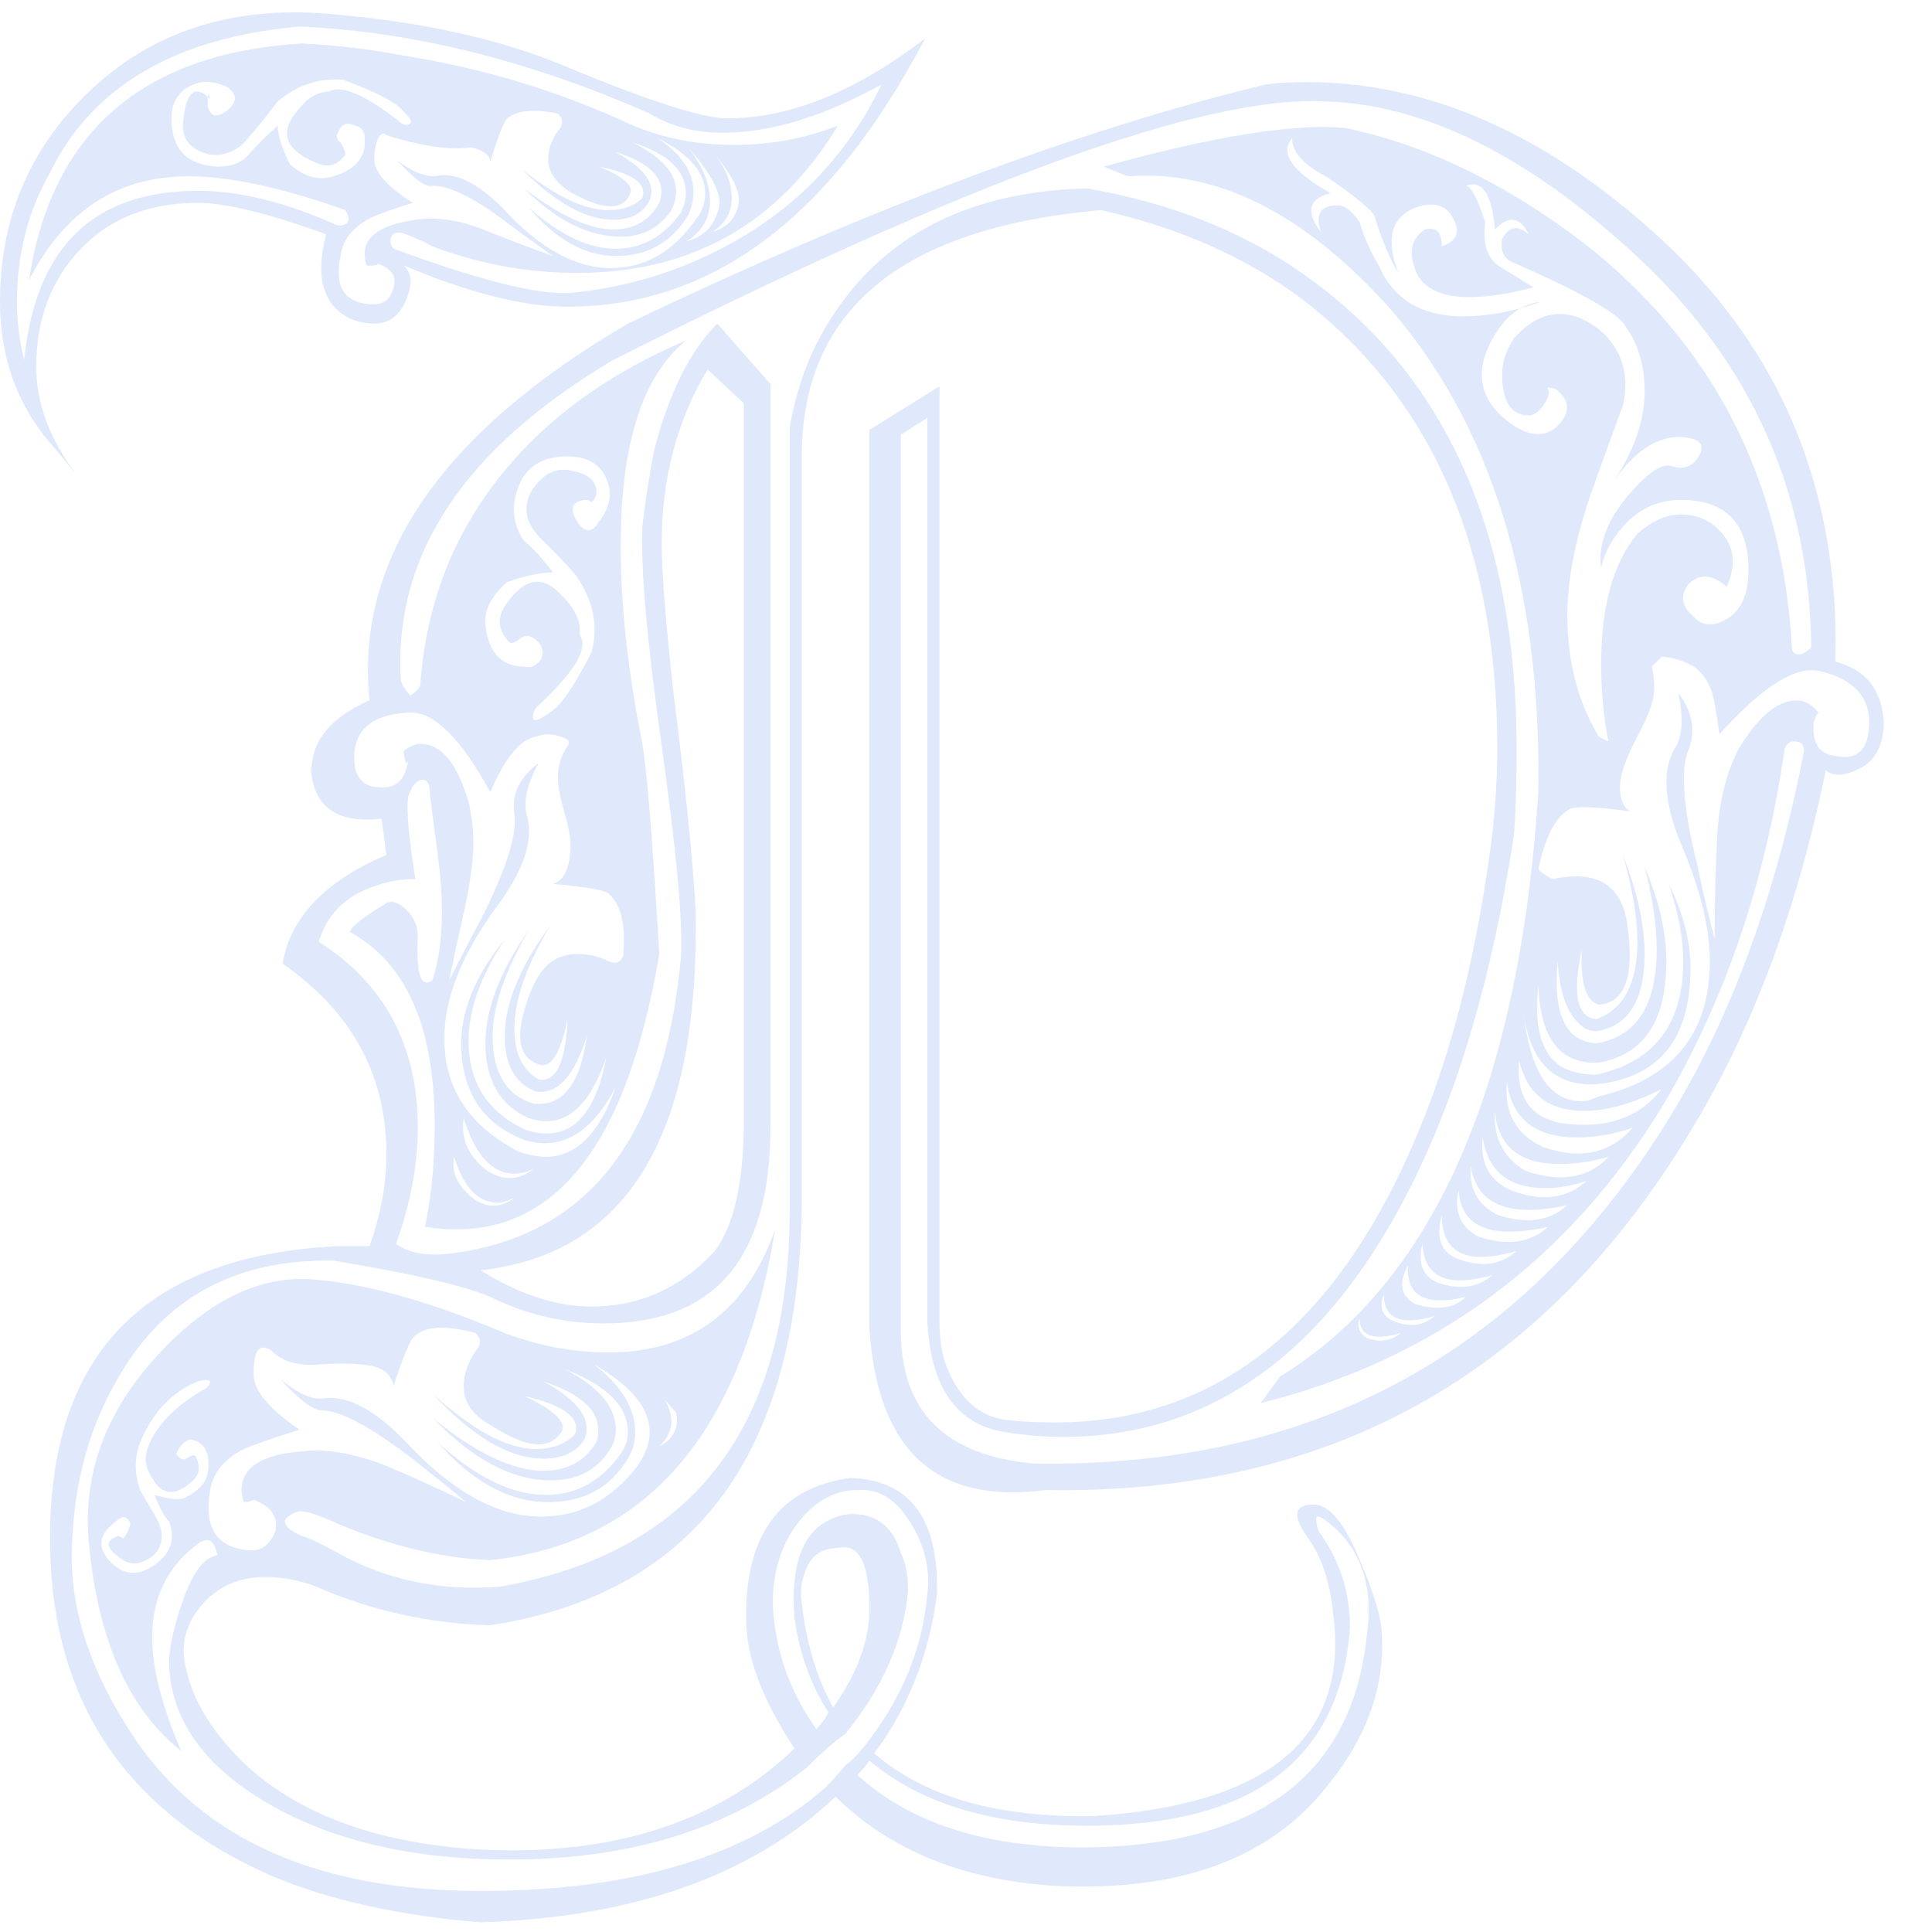 <?xml version="1.0"?>
<svg xmlns="http://www.w3.org/2000/svg" width="320" height="320" viewBox="0,0,320,320">
<g><path fill="#5F94ED" opacity="0.2" d="m 153.2 6.4 0 0 C 137.7 36 118 50.8 94 50.8 86.5 50.8 77.2 48.4 66 43.6 l 0.4 0 c 1.6 1.1 2 2.8 1.2 5.2 -1.1 3.2 -2.9 4.8 -5.6 4.8 -1.3 0 -2.7 -0.3 -4 -0.8 -3.2 -1.6 -4.8 -4.4 -4.8 -8.4 l 0 0 c -0 -1.6 0.3 -3.5 0.8 -5.6 -9.6 -3.5 -16.7 -5.2 -21.2 -5.2 -8 0 -14.5 2.5 -19.4 7.6 -4.9 5.1 -7.4 11.6 -7.4 19.6 -0 6.1 2.3 12.1 6.8 18 L 9.2 74.4 C 3.1 67.7 0 59.6 0 50 0 35.6 5.3 23.7 15.8 14.2 26.3 4.7 39.6 0.8 55.6 2.4 70.3 3.7 82.8 6.5 93.2 10.8 c 14.1 5.9 23.2 8.8 27.2 8.8 10.4 0 21.3 -4.4 32.8 -13.2 z m 56.4 7.6 c 2.1 -0.3 4.4 -0.4 6.8 -0.4 19.2 0 37.7 7.7 55.6 23.2 22.1 18.9 32.8 43.2 32 72.8 l 0 0 c 5.1 1.3 7.7 4.7 8 10 -0 3.7 -1.3 6.3 -3.8 7.6 -2.5 1.3 -4.5 1.5 -5.8 0.4 l 0 0 c -4.8 23.5 -12.4 43.6 -22.8 60.4 -24.3 40 -59.7 59.6 -106.4 58.8 -18.1 2.4 -27.9 -6.5 -29.2 -26.8 l 0 -148.8 11.6 -7.2 0 154.8 c -0 2.9 0.4 5.5 1.2 7.6 2.1 5.3 5.5 8.3 10 8.8 2.7 0.3 5.3 0.4 8 0.4 26.9 0 47.1 -16.3 60.4 -48.8 5.6 -13.6 9.6 -29.9 12 -48.8 0.5 -4.8 0.8 -9.5 0.8 -14 -0 -33.3 -10.9 -58.3 -32.8 -74.8 -9.1 -6.7 -20 -11.5 -32.8 -14.4 l 0 0 c -33.1 2.9 -49.6 16.5 -49.6 40.8 l 0 122.4 c -0 42.1 -17.2 65.9 -51.6 71.2 -10.1 -0.3 -19.7 -2.4 -28.8 -6.4 -2.9 -1.1 -5.7 -1.6 -8.4 -1.6 -4 0 -7.3 1.3 -9.8 3.8 -2.5 2.5 -3.8 5.4 -3.8 8.6 0.5 6.4 4 12.7 10.4 18.8 9.3 8.5 22.7 13.2 40 14 21.3 0.8 38.3 -4.8 50.8 -16.8 -5.3 -8 -8 -15.1 -8 -21.2 -0.3 -14.1 5.5 -22 17.2 -23.6 9.9 0.3 14.7 6.7 14.4 19.2 -1.3 10.1 -4.8 18.9 -10.4 26.4 8.3 7.2 20.4 10.7 36.4 10.4 29.1 -1.9 42.3 -13.1 39.6 -33.6 -0.5 -5.3 -2 -9.6 -4.4 -12.8 -2.4 -3.5 -2 -5.2 1.2 -5.2 2.4 0 4.8 2.7 7.2 8.2 2.4 5.5 3.7 9.5 4 12.2 0.8 9.1 -2.1 17.7 -8.8 26 -9.3 12 -24.1 17.6 -44.4 16.8 -15.5 -0.8 -27.9 -5.7 -37.2 -14.8 C 124.5 310.7 104.9 317.6 79.6 318.4 66.3 317.3 54.8 314.8 45.2 310.8 22 300.7 9.7 283.5 8.4 259.2 6.8 225.6 22.7 208 56 206.4 l 5.2 0 c 1.9 -5.3 2.8 -10.4 2.8 -15.2 -0 -13.1 -5.7 -23.6 -17.2 -31.6 1.3 -7.7 7.1 -13.7 17.2 -18 l -0.8 -6 c -6.9 0.8 -10.8 -1.6 -11.6 -7.2 -0.3 -5.3 2.9 -9.5 9.6 -12.4 C 58.8 92.5 73.1 71.7 104 53.6 143.5 34.7 178.7 21.5 209.6 14 z m 89.2 110.4 c -0 -1.1 -0.5 -1.6 -1.6 -1.6 -0.8 0 -1.3 0.4 -1.6 1.2 -3.2 22.1 -9.9 41.7 -20 58.8 -15.7 25.9 -38 42.4 -66.8 49.6 l 3.2 -4.4 c 25.3 -15.5 39.6 -47.7 42.8 -96.8 C 255.3 96.8 246.9 69.9 229.6 50.4 215.7 35.2 201.5 28.1 186.8 29.2 l -4 -1.6 c 18.4 -5.1 31.7 -7.2 40 -6.4 13.1 2.7 26.1 8.9 39.2 18.8 21.6 16.8 33.2 39.2 34.8 67.2 -0 0.8 0.4 1.2 1.2 1.2 0.5 0 1.2 -0.4 2 -1.2 C 299.7 80.5 289.2 58.1 268.4 40 251.6 25.1 235.3 17.3 219.6 16.8 199.6 15.7 160.3 30 101.6 59.6 76.8 74.3 65.1 92 66.4 112.8 c 0.3 0.8 0.8 1.6 1.6 2.4 0.5 -0.3 1.1 -0.8 1.6 -1.6 0.5 -7.7 2.3 -14.9 5.2 -21.6 7.2 -15.7 20.1 -27.6 38.8 -35.6 -7.2 5.9 -10.8 17.2 -10.8 34 -0 9.9 1.2 20.8 3.6 32.8 0.8 4.8 1.7 16.4 2.8 34.8 -5.6 33.3 -18.5 48.4 -38.8 45.2 1.1 -5.3 1.6 -10.9 1.6 -16.8 -0 -16.3 -4.7 -26.9 -14 -32 -0 -0.8 2 -2.4 6 -4.8 0.8 -0.5 1.9 -0.2 3.2 1 1.3 1.2 2 2.7 2 4.6 -0.3 6.1 0.5 8.5 2.4 7.2 1.6 -4.8 2 -10.9 1.2 -18.4 -0.5 -4.3 -1.1 -8.4 -1.6 -12.4 -0 -1.9 -0.5 -2.7 -1.6 -2.4 -0.8 0.3 -1.5 1.2 -2 2.8 -0.3 2.1 0.1 6.7 1.2 13.6 -2.4 0 -4.7 0.4 -6.8 1.2 -4.8 1.6 -7.9 4.7 -9.2 9.2 10.9 6.9 16.4 17.2 16.4 30.8 -0 6.1 -1.2 12.5 -3.6 19.2 2.1 1.6 5.2 2.1 9.2 1.6 22.7 -2.9 35.3 -19.3 38 -49.2 0.3 -6.1 -0.8 -17.7 -3.2 -34.8 -2.4 -17.1 -3.5 -29.2 -3.2 -36.4 0.5 -4.5 1.2 -8.8 2 -12.8 2.4 -9.3 5.9 -16.3 10.4 -20.8 l 8.8 10 0 123.2 c -0 21.6 -9.2 32.4 -27.6 32.4 -6.7 0 -12.9 -1.5 -18.8 -4.4 -4.5 -1.9 -13.2 -3.9 -26 -6 -16.8 -0.3 -28.9 6.7 -36.4 20.8 -4 7.2 -6.3 15.5 -6.8 24.8 -0.8 10.1 2.1 20.5 8.8 31.2 11.2 18.4 30.8 27.6 58.8 27.6 25.1 0 44.1 -5.7 57.2 -17.2 0.8 -0.8 1.9 -2 3.2 -3.6 0.8 -0.5 1.9 -1.6 3.2 -3.2 6.1 -7.7 9.6 -16.1 10.4 -25.2 0.5 -4 -0.4 -7.9 -2.8 -11.8 -2.4 -3.9 -5.3 -5.7 -8.8 -5.4 -3.7 0 -7 1.8 -9.8 5.4 -2.8 3.6 -4.2 8.1 -4.2 13.4 0.3 7.5 2.7 14.4 7.2 20.8 0.8 -0.8 1.5 -1.7 2 -2.8 -2.9 -4.5 -4.8 -9.7 -5.6 -15.6 -0.8 -10.4 2.1 -16.1 8.8 -17.2 4.5 -0.3 7.5 1.9 8.8 6.4 0.8 1.6 1.2 3.7 1.2 6.4 -0.8 8.3 -4.3 16.1 -10.4 23.6 -1.9 1.3 -4 3.2 -6.4 5.6 -12.8 10.1 -29.2 15.2 -49.2 15.2 -16.5 0 -30.3 -3.3 -41.2 -10 -9.9 -6.1 -14.9 -13.6 -15.2 -22.4 -0 -2.7 0.8 -6.3 2.4 -10.8 1.6 -4.5 3.5 -6.9 5.6 -7.2 -0.5 -2.7 -1.7 -3.2 -3.6 -1.6 -4.8 3.7 -7.2 8.8 -7.2 15.2 -0 5.1 1.6 11.3 4.8 18.8 -8.5 -6.7 -13.6 -17.9 -15.2 -33.6 -1.3 -11.5 2.3 -22 11 -31.6 8.7 -9.6 17.7 -13.9 27 -12.8 8.5 0.8 18.8 3.7 30.8 8.8 5.6 2.1 11.3 3.2 17.2 3.2 13.6 0 22.8 -6.8 27.6 -20.4 -5.6 33.9 -21.3 52.1 -47.2 54.8 -8 -0.3 -16.4 -2.3 -25.2 -6 -3.5 -1.6 -5.7 -2.3 -6.8 -2 -1.3 0.5 -2 1.1 -2 1.6 -0 0.8 0.9 1.6 2.8 2.4 1.1 0.3 2.8 1.1 5.2 2.4 8.3 4.8 17.5 6.8 27.6 6 32 -5.6 48 -26.4 48 -62.4 l 0 -129.6 c 1.3 -7.5 3.9 -13.9 7.6 -19.2 8.8 -13.1 22.7 -19.9 41.6 -20.4 13.9 2.4 25.7 7.1 35.6 14 23.7 16.5 35.6 42.8 35.6 78.8 -0 4.5 -0.1 9.2 -0.4 14 -2.9 19.2 -7.3 35.9 -13.2 50 -14.1 33.3 -34.7 50 -61.6 50 -3.2 0 -6.4 -0.3 -9.6 -0.8 -8 -1.3 -12.3 -7.5 -12.8 -18.4 l 0 -149.6 -4.4 2.8 0 148.4 c -0 13.3 7.3 20.7 22 22 46.7 0.8 82 -18.7 106 -58.4 9.9 -16.5 17.1 -36.4 21.6 -59.6 z M 255.2 50 c -2.9 0.3 -5.3 1.9 -7.2 4.8 -4 6.1 -3.3 11.2 2 15.2 3.7 2.7 6.7 2.5 8.8 -0.4 1.3 -1.9 0.9 -3.6 -1.2 -5.2 -1.1 -0.3 -1.5 -0.3 -1.2 0 0.3 0.8 0 1.7 -0.8 2.8 -0.8 1.1 -1.6 1.6 -2.4 1.6 -2.9 0 -4.4 -2.3 -4.4 -6.8 -0 -2.1 0.7 -4.1 2 -6 2.4 -2.7 4.9 -4 7.6 -4 2.4 0 4.8 1.1 7.2 3.2 3.2 3.2 4.3 7.2 3.2 12 -1.6 4.3 -3.2 8.7 -4.8 13.2 -2.9 8 -4.4 15.2 -4.4 21.6 -0 7.5 1.7 14.1 5.2 20 l 1.6 0.8 c -0.8 -4 -1.2 -8.3 -1.2 -12.8 -0 -9.6 2 -16.8 6 -21.6 2.4 -2.1 4.8 -3.2 7.2 -3.2 1.9 0 3.6 0.5 5.2 1.6 3.5 2.7 4.3 6.1 2.4 10.4 -2.4 -2.1 -4.5 -2.3 -6.4 -0.4 -1.3 1.9 -1.1 3.6 0.8 5.2 1.6 1.9 3.7 1.9 6.4 0 1.9 -1.6 2.8 -4.1 2.8 -7.6 -0 -7.7 -3.7 -11.6 -11.2 -11.6 -4.8 0 -8.7 2.4 -11.6 7.2 -0.8 1.3 -1.3 2.7 -1.6 4 -0.5 -3.7 0.9 -7.6 4.2 -11.6 3.3 -4 5.8 -5.7 7.4 -5.2 1.6 0.5 2.9 0.3 4 -0.8 1.9 -2.4 1.2 -3.7 -2 -4 -4.3 -0.3 -8.3 2.4 -12 8 3.7 -5.3 5.6 -10.5 5.6 -15.6 -0 -4.3 -1.1 -7.9 -3.2 -10.8 -1.1 -2.1 -7.5 -5.7 -19.2 -10.8 -1.1 -0.8 -1.5 -2 -1.2 -3.6 1.1 -2.1 2.5 -2.4 4.4 -0.8 -0.8 -1.6 -1.7 -2.4 -2.8 -2.4 -0.8 0 -1.7 0.5 -2.8 1.6 -0.5 -5.9 -2.1 -8.3 -4.8 -7.2 0.8 0 1.9 2 3.2 6 -0.5 3.7 0.4 6.3 2.8 7.6 1.3 0.8 3.1 1.9 5.2 3.2 -10.4 2.7 -16.8 2 -19.2 -2 -1.6 -3.5 -1.2 -6 1.2 -7.6 1.9 -0.5 2.8 0.4 2.8 2.8 2.4 -0.8 3.1 -2.3 2 -4.4 -1.1 -2.4 -3.2 -3.1 -6.4 -2 -4 1.6 -4.9 5.2 -2.8 10.8 -1.3 -2.1 -2.7 -5.3 -4 -9.6 -1.3 -1.6 -4 -3.7 -8 -6.4 -3.7 -1.9 -5.6 -4 -5.6 -6.4 -0.5 0.8 -0.8 1.5 -0.8 2 -0 2.1 2.4 4.5 7.2 7.2 -2.1 0.5 -3.2 1.5 -3.2 2.8 -0 1.1 0.5 2.3 1.6 3.6 -0.3 -0.8 -0.4 -1.5 -0.4 -2 -0 -1.6 1.1 -2.4 3.2 -2.4 1.1 0 2.3 0.9 3.6 2.8 0.8 2.7 1.9 5.1 3.2 7.2 2.4 5.6 7.1 8.4 14 8.4 4 0 8.3 -0.8 12.8 -2.4 z m 54.4 69.6 c -0 -4.3 -2.7 -7.1 -8 -8.4 -4 -1.1 -9.6 2.4 -16.8 10.4 -0.5 -3.5 -0.9 -5.7 -1.2 -6.8 -0.8 -2.4 -2.1 -4 -3.8 -4.8 -1.7 -0.8 -3.3 -1.2 -4.6 -1.2 -0.5 0.5 -1.1 1.1 -1.6 1.6 0.3 1.3 0.4 2.5 0.4 3.6 -0 1.9 -0.9 4.4 -2.6 7.6 -1.7 3.2 -2.7 5.7 -3 7.6 -0.3 2.7 0.3 4.4 1.6 5.2 -5.6 -0.8 -8.9 -0.9 -10 -0.4 -2.4 1.3 -4.1 4.7 -5.2 10 0.5 0.5 1.3 1.1 2.4 1.6 7.5 -1.6 11.6 1.1 12.4 8 1.1 8.3 -0.5 12.5 -4.8 12.8 -2.1 -0.5 -3.1 -3.6 -2.8 -9.2 -1.6 7.5 -0.8 11.3 2.4 11.6 4.5 -1.6 6.8 -5.9 6.8 -12.8 -0 -4 -0.8 -8.8 -2.4 -14.4 2.4 6.1 3.6 11.6 3.6 16.4 -0 7.7 -2.7 12 -8 12.8 -1.1 0 -2 -0.4 -2.8 -1.2 -2.1 -1.9 -3.3 -5.3 -3.6 -10.4 -0.8 8.8 1.3 13.3 6.4 13.6 6.7 -1.1 10 -6.3 10 -15.6 -0 -4 -0.7 -8.5 -2 -13.6 2.4 5.6 3.6 10.8 3.6 15.6 -0 9.9 -3.7 15.5 -11.2 16.8 -6.4 0.3 -9.7 -4 -10 -12.8 -0.8 6.9 0.5 11.5 4 13.6 1.6 0.8 3.5 1.2 5.6 1.2 9.6 -2.1 14.4 -8.4 14.4 -18.8 -0 -3.7 -0.8 -8 -2.4 -12.8 2.4 4.8 3.6 9.5 3.6 14 -0 11.7 -5.2 18.1 -15.6 19.2 -6.9 0.3 -10.9 -3.6 -12 -11.6 1.1 9.6 4.3 14.4 9.6 14.4 0.8 0 1.7 -0.3 2.8 -0.8 12.3 -2.9 18.4 -10.4 18.4 -22.4 -0 -5.3 -1.5 -11.7 -4.6 -19 -3.1 -7.3 -3.4 -12.9 -1 -16.6 1.1 -1.9 1.2 -4.8 0.4 -8.8 2.4 3.2 2.9 6.4 1.6 9.6 -1.3 3.2 -0.8 9.6 1.6 19.2 0.3 1.6 1.2 5.6 2.8 12 -0 -5.3 0.1 -10.9 0.4 -16.8 0.3 -5.9 1.5 -10.8 3.6 -14.8 3.2 -5.3 6.4 -8 9.6 -8 1.3 0 2.5 0.7 3.6 2 -0.3 0.3 -0.5 0.8 -0.8 1.6 -0.3 3.5 0.9 5.3 3.6 5.6 3.7 0.8 5.6 -1.1 5.6 -5.6 z M 122.4 33.2 c -0 -1.9 -1.3 -4.4 -4 -7.6 1.9 2.4 2.8 4.8 2.8 7.2 -0 2.4 -1.1 4.3 -3.2 5.6 2.7 -0.8 4.1 -2.5 4.4 -5.2 z m -3.2 0.4 c -0 -2.1 -1.7 -5.2 -5.2 -9.2 2.4 3.2 3.6 6.1 3.6 8.8 -0 2.9 -1.3 5.2 -4 6.8 3.2 -0.8 5.1 -2.9 5.6 -6.4 z m 156 146.8 c -4.8 2.4 -9.1 3.6 -12.8 3.6 -5.9 0 -9.5 -2.8 -10.8 -8.4 -0.5 5.9 1.7 9.3 6.8 10.4 7.5 1.1 13.1 -0.8 16.8 -5.6 z m -4.8 6.4 c -3.2 1.1 -6.3 1.6 -9.2 1.6 -6.9 0 -10.8 -3.1 -11.6 -9.2 -0.5 5.1 1.5 8.7 6 10.8 6.1 2.1 11.1 1.1 14.8 -3.2 z m -4 4.8 c -2.7 0.8 -5.3 1.2 -8 1.2 -6.7 0 -10.3 -2.9 -10.8 -8.8 -0.3 4.5 1.5 7.9 5.2 10 5.9 1.9 10.4 1.1 13.6 -2.4 z m -3.6 4 c -2.4 0.8 -4.7 1.2 -6.8 1.2 -6.1 0 -9.6 -2.8 -10.4 -8.4 -0.5 4.3 1.1 7.2 4.8 8.8 5.1 1.9 9.2 1.3 12.4 -1.6 z m -3.2 4 c -2.1 0.5 -4.3 0.8 -6.4 0.8 -5.6 0 -8.8 -2.4 -9.6 -7.2 -0.3 3.7 1.2 6.4 4.4 8 4.8 1.6 8.7 1.1 11.6 -1.6 z M 115.2 36.4 c 1.1 -1.3 1.6 -2.8 1.6 -4.4 -0 -3.5 -2.7 -6.5 -8 -9.2 5.6 3.7 7.3 8 5.2 12.8 -2.7 4.5 -6.7 6.8 -12 6.8 -5.1 0 -9.9 -2.7 -14.4 -8 5.1 4.5 9.9 6.8 14.4 6.8 4.3 0 7.9 -2 10.8 -6 0.5 -1.1 0.8 -2.1 0.8 -3.2 -0 -3.7 -2.9 -6.5 -8.8 -8.4 6.4 3.2 8.5 6.9 6.4 11.2 -1.9 2.9 -4.7 4.4 -8.4 4.4 -5.3 0 -10.7 -2.7 -16 -8 5.9 4.5 10.8 6.8 14.8 6.8 3.5 0 6 -1.5 7.6 -4.4 1.3 -3.7 -1.1 -6.5 -7.2 -8.4 4.8 2.7 6.7 5.3 5.6 8 -1.1 2.1 -3.1 3.2 -6 3.2 -4.5 0 -9.6 -2.8 -15.2 -8.4 5.6 4.5 10.4 6.8 14.4 6.8 2.4 0 4.3 -0.7 5.6 -2 0.8 -2.4 -1.6 -4.1 -7.2 -5.2 4 1.6 5.7 3.1 5.2 4.4 -1.1 2.9 -4.3 2.9 -9.6 0 -2.7 -1.6 -4 -3.5 -4 -5.6 -0 -1.9 0.7 -3.6 2 -5.2 0.5 -0.8 0.4 -1.6 -0.4 -2.4 -4 -0.8 -6.8 -0.5 -8.4 0.8 -0.5 0.5 -1.5 2.9 -2.8 7.2 -0 -1.1 -1.1 -1.9 -3.2 -2.4 -3.2 0.5 -7.9 -0.1 -14 -2 -0.5 -0.5 -1 -0.3 -1.4 0.6 -0.4 0.9 -0.6 2.1 -0.6 3.4 -0 2.1 2.1 4.5 6.4 7.2 -4.3 1.3 -6.8 2.3 -7.6 2.8 -2.7 1.6 -4.1 3.6 -4.4 6 -1.1 5.3 0.8 8 5.6 8 1.6 0 2.7 -0.9 3.2 -2.8 0.5 -1.9 -0.4 -3.2 -2.8 -4 0.5 0.3 -0 0.4 -1.6 0.4 -0.3 -0.5 -0.4 -1.2 -0.4 -2 -0 -2.9 2.8 -4.8 8.4 -5.6 3.5 -0.5 7.2 -0 11.2 1.6 4 1.6 7.9 3.1 11.6 4.4 -2.7 -1.9 -5.1 -3.6 -7.2 -5.2 -5.9 -4.5 -10.3 -6.7 -13.2 -6.4 -1.1 0 -2.9 -1.5 -5.6 -4.4 2.4 1.9 4.5 2.8 6.4 2.8 3.2 -0.8 6.9 0.9 11.2 5.2 6.1 6.7 12.1 10 18 10 5.6 0 10.3 -2.7 14 -8 z M 256.4 203.2 c -2.1 0.5 -4.3 0.8 -6.4 0.8 -5.3 0 -8.1 -2.3 -8.4 -6.8 -0.8 3.5 0.3 6 3.2 7.6 4.8 1.6 8.7 1.1 11.6 -1.6 z M 146 14 c -9.6 5.3 -18.4 8 -26.4 8 -4.5 0 -8.5 -1.1 -12 -3.2 C 87.6 10 68.3 5.2 49.6 4.4 43.7 4.9 38.3 6 33.2 7.6 21.5 11.6 13.2 18.5 8.4 28.4 4.7 34.8 2.8 42 2.8 50 c -0 3.2 0.4 6.4 1.2 9.6 1.9 -18.7 11.5 -28 28.8 -28 6.9 0 14.5 1.9 22.8 5.6 0.8 0.3 1.5 0.1 2 -0.4 0.3 -0.5 0.1 -1.2 -0.4 -2 C 46.8 31.1 38.1 29.2 31.2 29.2 19.5 29.2 10.7 34.9 4.8 46.4 8.5 21.9 23.6 8.8 50 7.2 55.6 7.5 61.2 8.1 66.8 9.2 80.1 11.3 92.5 15.1 104 20.4 c 5.3 2.4 11.2 3.6 17.6 3.6 6.1 0 11.9 -1.1 17.2 -3.2 -9.9 16.3 -24.3 24.4 -43.2 24.4 -8.3 0 -16.3 -1.5 -24 -4.4 -0.8 -0.5 -2.3 -1.2 -4.4 -2 -1.1 -0.5 -1.9 -0.4 -2.4 0.4 -0.3 0.8 -0.1 1.5 0.4 2 15.2 5.6 25.3 8 30.4 7.2 6.9 -0.8 13.5 -2.5 19.6 -5.2 14.1 -6.1 24.4 -15.9 30.8 -29.2 z m 105.2 193.2 c -8.3 2.4 -12.4 0.4 -12.4 -6 -0.3 1.1 -0.4 2 -0.4 2.8 -0 2.1 0.9 3.6 2.8 4.4 4 1.6 7.3 1.2 10 -1.2 z m -4 4 c -7.5 2.1 -11.3 0.4 -11.6 -5.2 -0.8 3.2 0 5.3 2.4 6.4 3.7 1.3 6.8 0.9 9.2 -1.2 z M 68 20.4 c 0.3 -0.3 -0.3 -1.1 -1.6 -2.4 -1.3 -1.3 -4.5 -2.9 -9.6 -4.8 -4 -0.3 -7.6 0.9 -10.8 3.6 -1.6 2.1 -3.3 4.2 -5 6.2 -1.7 2 -3.8 2.9 -6.2 2.6 -3.5 -0.8 -4.9 -2.8 -4.4 -6 0.5 -4.5 2 -5.6 4.4 -3.2 -0.3 -1.3 -0.4 -0.9 -0.4 1.2 0.5 1.9 1.7 2 3.6 0.4 1.3 -1.3 1.2 -2.5 -0.4 -3.6 -2.4 -1.1 -4.5 -1.1 -6.4 0 -1.9 1.1 -2.8 2.8 -2.8 5.2 -0 5.1 2.5 7.7 7.6 8 2.4 0 4.1 -0.7 5.2 -2 1.1 -1.3 2.7 -2.9 4.8 -4.8 -0 1.6 0.7 3.7 2 6.4 2.4 2.1 4.8 2.8 7.2 2 3.7 -1.1 5.5 -3.2 5.2 -6.4 -0 -1.1 -0.5 -1.7 -1.6 -2 -1.1 -0.5 -1.9 -0.4 -2.4 0.4 -0.8 1.1 -0.8 1.9 0 2.4 0.5 0.8 0.8 1.5 0.8 2 -1.3 1.9 -3.1 2.3 -5.2 1.2 -4.8 -2.1 -5.7 -4.9 -2.8 -8.4 1.6 -2.1 3.3 -3.2 5.2 -3.2 0.5 -0.3 1.1 -0.4 1.6 -0.4 2.1 0 5.5 1.7 10 5.2 0.8 0.8 1.5 0.9 2 0.4 z M 242.8 214.8 c -6.7 1.6 -9.9 -0.1 -9.6 -5.2 -1.6 2.9 -1.2 5.1 1.2 6.4 3.7 1.1 6.5 0.7 8.4 -1.2 z m -5.2 3.2 c -5.6 1.6 -8.4 0.4 -8.4 -3.6 -0.8 2.1 -0.3 3.6 1.6 4.4 2.7 1.1 4.9 0.8 6.8 -0.8 z m -5.6 2.8 c -4.5 1.3 -6.8 0.5 -6.8 -2.4 -0.5 1.3 -0.1 2.4 1.2 3.2 2.1 0.8 4 0.5 5.6 -0.8 z M 99.2 86.4 c 1.9 -2.4 2.3 -4.8 1.2 -7.2 -1.1 -2.4 -3.2 -3.6 -6.4 -3.6 -5.1 0 -8 2.5 -8.8 7.6 -0.3 2.4 0.3 4.5 1.6 6.4 1.1 0.8 2.7 2.5 4.8 5.2 -1.9 0 -4.4 0.5 -7.6 1.6 -2.7 2.4 -3.9 4.8 -3.6 7.2 0.5 4.5 2.7 6.8 6.4 6.8 1.1 0.3 2 -0.1 2.8 -1.2 0.5 -1.1 0.3 -2.1 -0.6 -3 -0.9 -0.9 -1.8 -1.1 -2.6 -0.6 -1.1 0.8 -1.7 1.1 -2 0.8 -1.9 -1.9 -2.1 -3.9 -0.8 -6 3.2 -4.8 6.4 -5.3 9.6 -1.6 2.1 2.1 3.1 4.3 2.8 6.4 1.6 2.1 -0.8 6.1 -7.2 12 -0.5 0.8 -0.7 1.5 -0.4 2 0.3 0.3 1.3 -0.2 3 -1.4 1.7 -1.2 3.9 -4.5 6.6 -9.8 1.1 -4.3 0.3 -8.4 -2.4 -12.4 -0.3 -0.5 -2 -2.4 -5.2 -5.6 -2.1 -1.9 -3.2 -3.7 -3.2 -5.6 -0 -1.9 0.8 -3.5 2.4 -5 1.6 -1.5 3.3 -1.9 5.2 -1.4 2.7 0.5 4 1.7 4 3.6 -0 0.5 -0.3 1.1 -0.8 1.6 -0.3 -0.3 -0.7 -0.4 -1.2 -0.4 -2.1 0.3 -2.5 1.5 -1.2 3.6 1.3 1.9 2.5 1.9 3.6 0 z m 24 99.2 0 -118.8 -6 -5.6 c -5.1 8.5 -7.6 18.1 -7.6 28.8 -0 5.1 0.7 13.5 2 25.2 1.9 14.9 3.1 26.7 3.6 35.2 0.8 37.3 -11.1 57.3 -35.6 60 6.4 4 12.5 6 18.4 6 8 0 14.8 -3.1 20.4 -9.2 3.2 -4.3 4.8 -11.5 4.8 -21.6 z m -20 -27.2 c 0.5 -5.1 -0.3 -8.5 -2.4 -10.4 -0.5 -0.5 -3.6 -1.1 -9.2 -1.6 1.6 -0.5 2.5 -2.1 2.8 -4.8 0.3 -1.6 0 -3.8 -0.8 -6.6 -0.8 -2.8 -1.2 -4.9 -1.2 -6.2 -0 -1.9 0.5 -3.6 1.6 -5.2 0.5 -0.8 0.1 -1.3 -1.2 -1.6 -1.3 -0.5 -2.7 -0.5 -4 0 -2.7 0.5 -5.2 3.6 -7.6 9.2 -4.8 -8.8 -9.2 -13.2 -13.2 -13.2 -6.9 0.3 -10 3.3 -9.2 9.2 0.5 2.1 1.9 3.2 4 3.2 2.7 0.3 4.3 -1.2 4.8 -4.4 -0.3 0.8 -0.5 0.3 -0.8 -1.6 1.1 -0.8 2 -1.2 2.8 -1.2 3.5 0 6.1 3.2 8 9.6 0.5 2.1 0.8 4.4 0.8 6.8 -0 2.9 -0.5 6.8 -1.6 11.6 -1.3 5.9 -2.1 9.6 -2.4 11.2 1.9 -3.7 3.6 -7.1 5.2 -10 4.3 -8.5 6.1 -14.4 5.6 -17.6 -0.5 -3.2 0.8 -6 4 -8.4 -1.9 3.5 -2.5 6.3 -2 8.4 1.3 4 -0.3 9.1 -4.8 15.2 -5.9 8 -8.8 15.3 -8.8 22 -0 8.3 4.1 14.5 12.4 18.8 1.6 0.5 3.1 0.8 4.4 0.8 5.1 0 8.9 -3.9 11.6 -11.6 -4 7.7 -9.1 10.7 -15.2 8.8 -6.9 -2.7 -10.4 -8 -10.4 -16 -0 -5.6 2.4 -11.3 7.2 -17.2 -4 6.1 -6 11.7 -6 16.8 -0 6.9 3.2 11.9 9.6 14.8 6.9 2.1 11.3 -1.9 13.2 -12 -2.9 8.5 -7.2 11.9 -12.8 10 -4.8 -2.1 -7.2 -6.3 -7.2 -12.4 -0 -5.6 2.4 -11.9 7.2 -18.8 -4 6.9 -6 12.8 -6 17.6 -0 6.1 2.3 9.9 6.8 11.2 4.8 0.5 7.7 -3.2 8.8 -11.2 -2.1 6.7 -4.9 9.7 -8.4 9.2 -3.5 -1.3 -5.2 -4.4 -5.2 -9.2 -0 -5.3 2.5 -11.5 7.6 -18.4 -4 6.7 -6 12.4 -6 17.2 -0 4 1.3 6.8 4 8.4 2.9 0.5 4.5 -2.8 4.8 -10 -1.1 5.3 -2.5 7.9 -4.4 7.6 -4 -1.1 -4.5 -5.2 -1.6 -12.4 1.6 -4 4.1 -6 7.6 -6 1.9 0 3.6 0.4 5.2 1.2 1.1 0.5 1.9 0.3 2.4 -0.8 z m -14.8 35.2 c -1.1 0.5 -2.1 0.8 -3.2 0.8 -3.7 0 -6.5 -3.1 -8.4 -9.2 -0.5 3.5 0.8 6.4 4 8.8 2.7 1.6 5.2 1.5 7.6 -0.4 z m -3.2 4.8 c -1.1 0.5 -2 0.8 -2.8 0.8 -3.2 0 -5.6 -2.5 -7.2 -7.6 -0.5 2.7 0.7 5.1 3.6 7.2 2.1 1.3 4.3 1.2 6.4 -0.4 z m 26.8 35.6 c -1.6 -1.9 -3.5 -3.9 -5.6 -6 3.2 2.4 4.8 4.9 4.8 7.6 -0 1.3 -0.7 2.7 -2 4 2.4 -1.3 3.3 -3.2 2.8 -5.6 z m -6.4 8.8 c 1.3 -1.9 2 -3.7 2 -5.6 -0 -4 -3.1 -7.7 -9.2 -11.2 4.5 3.5 6.8 7.2 6.8 11.2 -0 1.6 -0.4 3.1 -1.2 4.4 -2.9 4.8 -7.3 7.2 -13.2 7.2 -6.4 0 -12.5 -3.3 -18.4 -10 6.4 5.9 12.4 8.8 18 8.8 5.1 0 9.2 -2.3 12.4 -6.8 0.8 -1.1 1.2 -2.3 1.2 -3.6 -0 -4.3 -3.5 -7.7 -10.4 -10.4 5.6 2.9 8.4 6.3 8.4 10 -0 1.3 -0.4 2.5 -1.2 3.6 -2.1 3.2 -5.3 4.8 -9.6 4.8 -6.4 0 -12.9 -3.5 -19.6 -10.4 7.2 5.9 13.3 8.8 18.4 8.8 4 0 6.9 -1.6 8.8 -4.8 1.3 -4.3 -1.6 -7.6 -8.8 -10 5.9 3.2 8.1 6.4 6.8 9.6 -1.3 2.1 -3.6 3.2 -6.8 3.2 -5.6 0 -11.7 -3.6 -18.4 -10.8 6.7 6.1 12.4 9.2 17.2 9.2 2.7 0 4.8 -0.8 6.4 -2.4 1.1 -2.7 -1.7 -4.8 -8.4 -6.4 4.5 2.1 6.7 4 6.4 5.6 -1.9 3.5 -5.9 3.2 -12 -0.8 -2.9 -1.6 -4.4 -3.7 -4.4 -6.4 -0 -2.1 0.8 -4.3 2.4 -6.4 0.5 -0.8 0.4 -1.6 -0.4 -2.4 -4.8 -1.3 -8.1 -1.2 -10 0.4 -0.8 0.5 -2 3.3 -3.6 8.4 -0.3 -1.6 -1.3 -2.7 -3 -3.2 -1.7 -0.5 -4.9 -0.7 -9.4 -0.4 -3.5 0.3 -6.1 -0.5 -8 -2.4 -0.5 -0.3 -0.9 -0.4 -1.2 -0.4 -1.1 0 -1.6 1.5 -1.6 4.4 -0 2.7 2.5 5.7 7.6 9.2 -5.1 1.6 -8.1 2.7 -9.2 3.2 -3.2 1.6 -5.1 3.9 -5.6 6.8 -1.1 6.4 1.2 9.7 6.8 10 1.9 0 3.2 -1.1 4 -3.2 0.5 -2.4 -0.7 -4.1 -3.6 -5.2 -0.5 0.3 -1.1 0.4 -1.6 0.4 -0.3 -0.8 -0.4 -1.5 -0.4 -2 -0 -3.7 3.3 -5.9 10 -6.4 4 -0.5 8.7 0.3 14 2.4 4.5 1.9 8.9 3.9 13.2 6 -3.2 -2.7 -6 -4.9 -8.4 -6.8 -7.2 -5.6 -12.4 -8.4 -15.6 -8.4 -1.3 0 -3.6 -1.7 -6.8 -5.2 2.9 2.4 5.3 3.5 7.2 3.2 4 -0.5 8.5 1.9 13.6 7.2 7.7 8.3 15.2 12.4 22.4 12.4 6.4 0 11.7 -2.8 16 -8.4 z M 34.8 228.8 c -0.3 -0.3 -0.9 -0.3 -2 0 -4 1.6 -7.1 4.7 -9.2 9.2 -1.3 2.7 -1.5 5.6 -0.4 8.8 0.3 0.5 0.9 1.7 2 3.4 1.1 1.7 1.6 3.1 1.6 4.2 -0 1.6 -0.7 2.9 -2.2 3.8 -1.5 0.9 -2.9 1 -4.2 0.2 -2.9 -1.9 -3.2 -3.2 -0.8 -4 -0 0 0.3 0.1 0.8 0.4 0.5 -0.5 0.9 -1.3 1.2 -2.4 -0.5 -1.3 -1.3 -1.5 -2.4 -0.4 -2.9 2.1 -3.2 4.4 -0.8 6.8 2.1 2.1 4.5 2.3 7.2 0.4 2.7 -1.9 3.5 -4.3 2.4 -7.2 -0.8 -0.8 -1.6 -2.3 -2.4 -4.4 2.7 0.8 4.4 0.9 5.2 0.4 2.1 -1.1 3.3 -2.4 3.6 -4 0.5 -3.2 -0.4 -5.1 -2.8 -5.6 -1.1 0.3 -1.9 1.1 -2.4 2.4 0.5 0.8 1.1 1.1 1.6 0.8 0.8 -0.5 1.3 -0.7 1.6 -0.4 0.8 1.6 0.7 2.9 -0.4 4 -2.9 2.7 -5.2 2.5 -6.8 -0.4 -1.1 -1.6 -1.3 -3.2 -0.8 -4.8 1.3 -3.7 4.5 -7.1 9.6 -10 0.5 -0.3 0.8 -0.7 0.8 -1.2 z m 191.6 42 c 1.1 -7.7 -0.8 -13.7 -5.6 -18 -1.9 -1.6 -2.8 -2 -2.8 -1.2 -0 0.5 0.1 1.2 0.4 2 3.5 4.8 5.2 10.1 5.2 16 -1.6 21.9 -16.1 32.8 -43.6 32.8 -15.5 0 -27.5 -3.6 -36 -10.8 -0.5 0.8 -1.2 1.6 -2 2.4 8.8 8 21.3 12 37.6 12 28.8 -0.3 44.4 -12 46.8 -35.2 z m -82.4 -4.4 c -0 -7.5 -1.7 -10.8 -5.2 -10 -2.9 0 -4.8 1.5 -5.6 4.4 -0.5 1.3 -0.7 2.9 -0.4 4.8 0.8 6.7 2.5 12.4 5.2 17.2 4 -5.6 6 -11.1 6 -16.4 z"></path></g>
</svg>